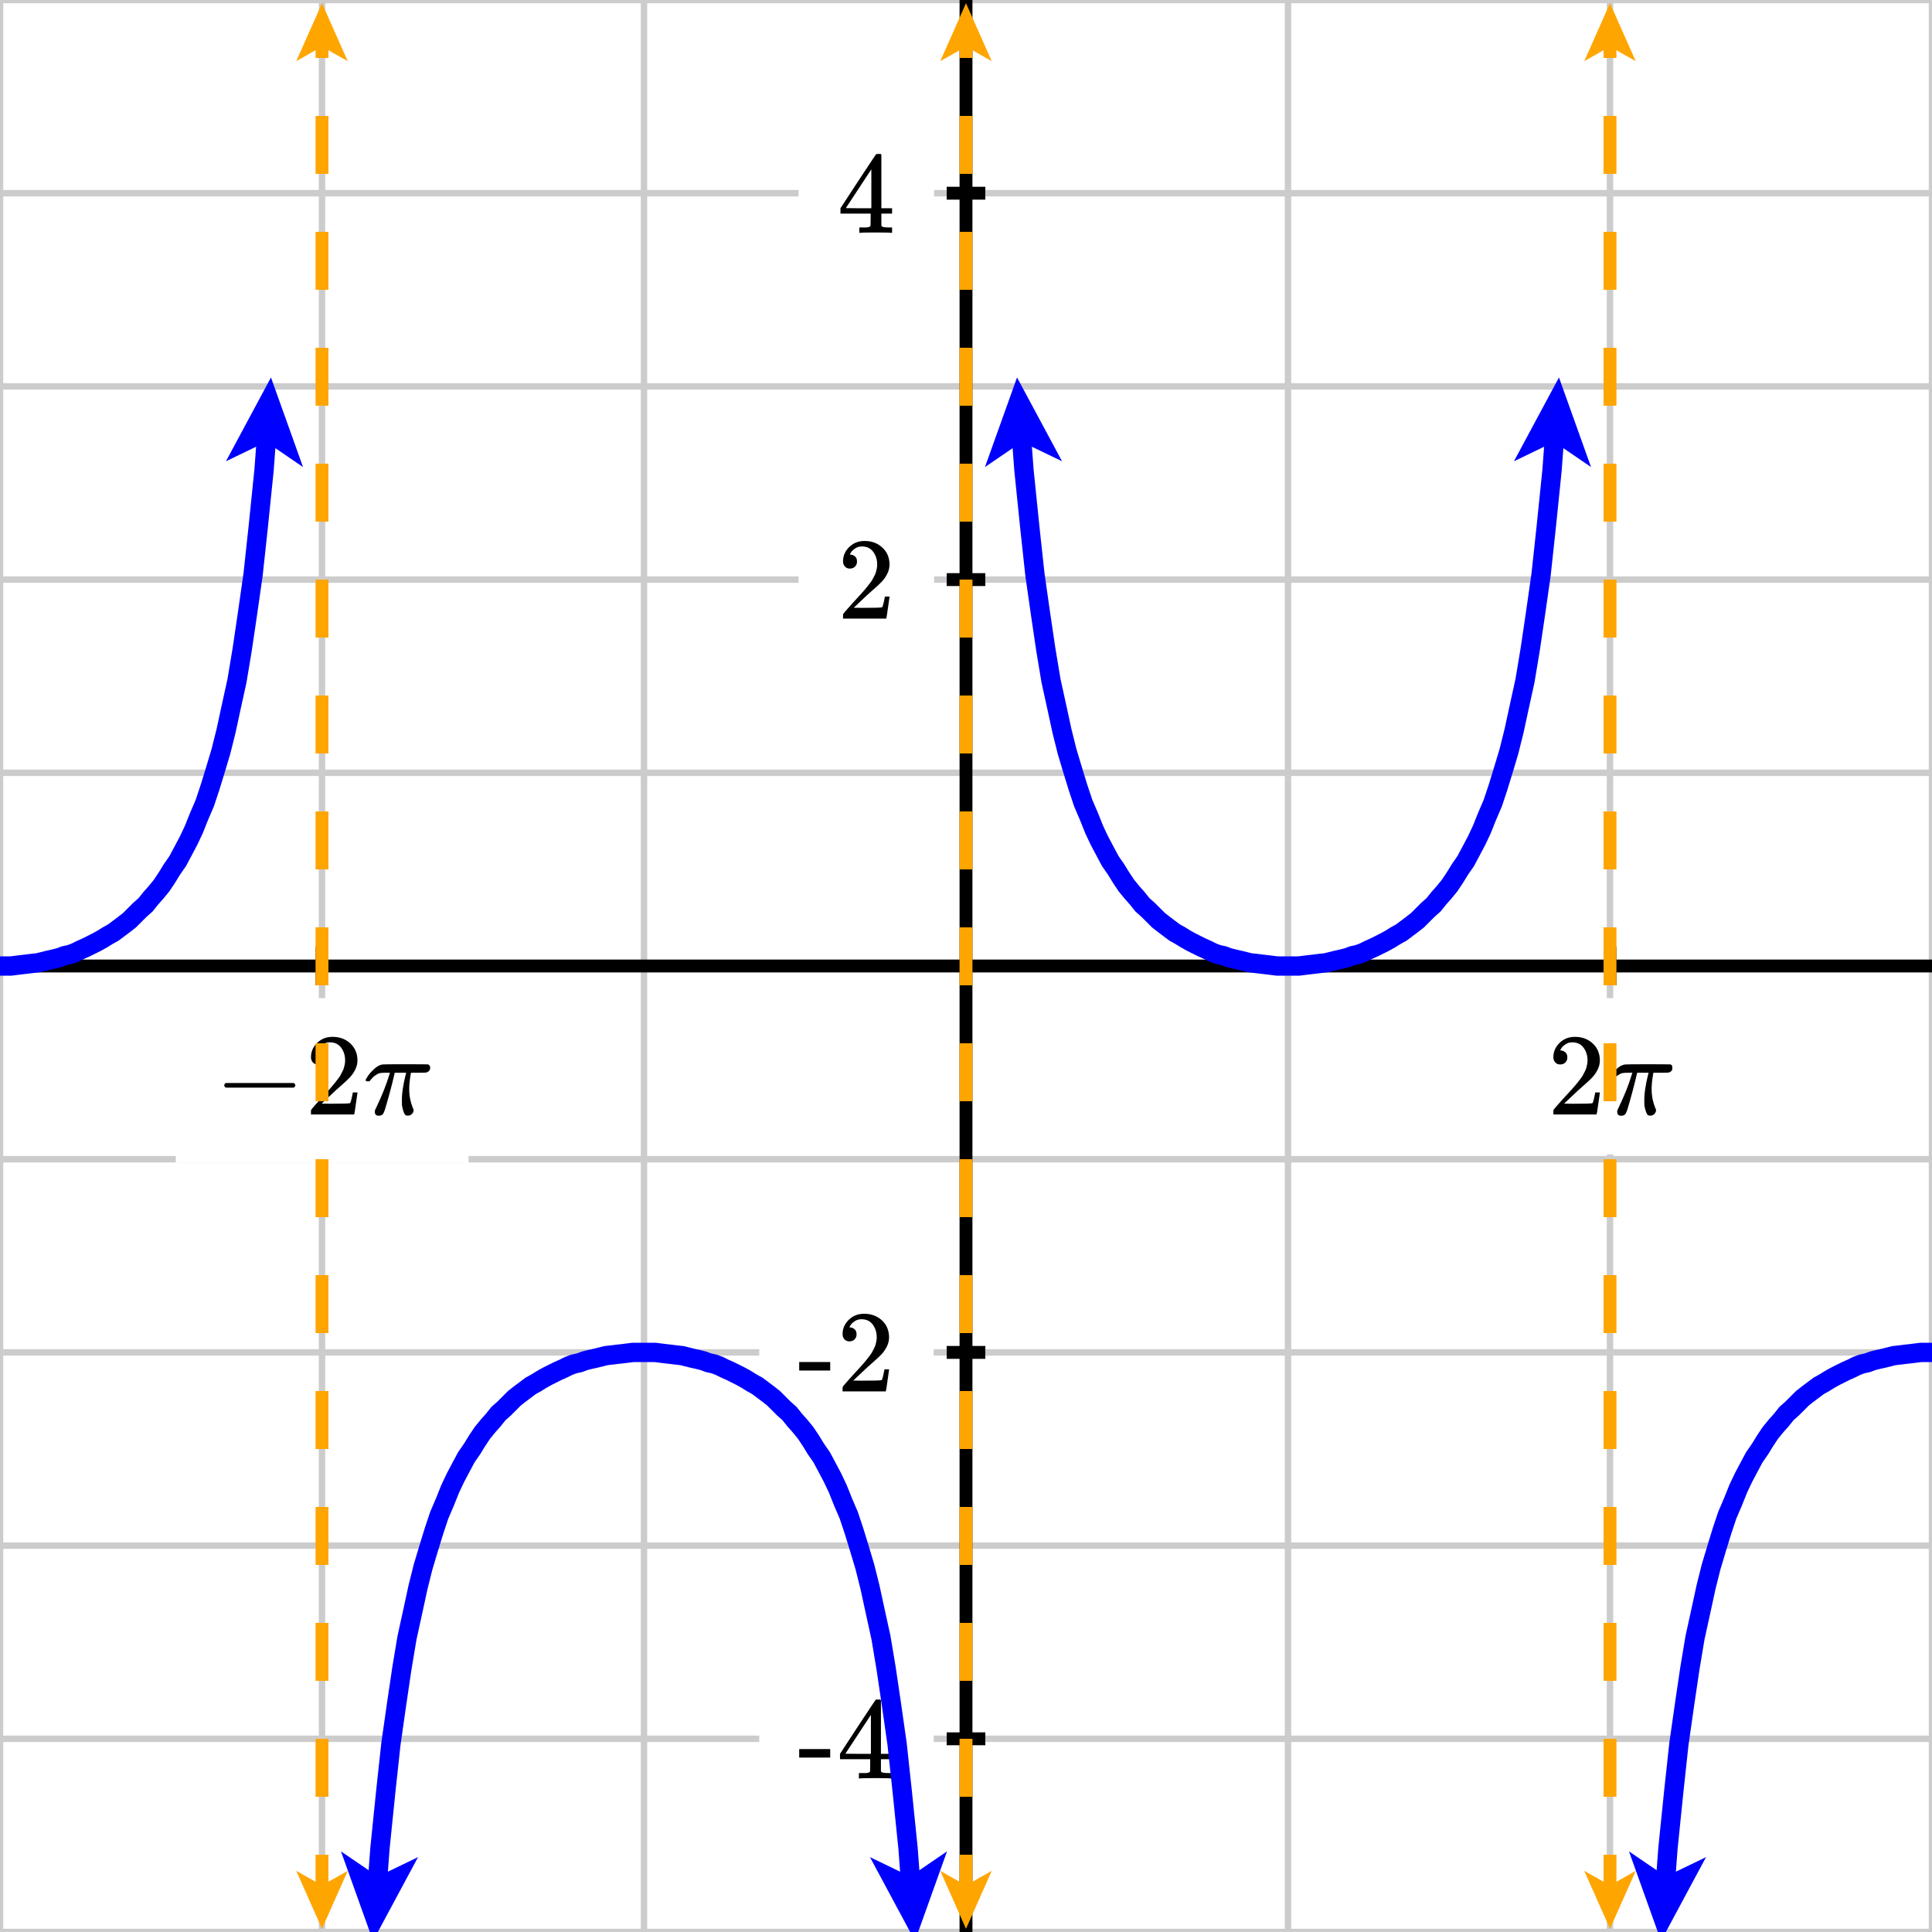 <svg xmlns="http://www.w3.org/2000/svg" id="diagram" width="300" height="300"><defs><clipPath id="clipPath-0"><rect x="0.0" y="0.0" width="300.0" height="300.0"/></clipPath><clipPath id="clipPath-1"><rect x="0.0" y="0.0" width="300.0" height="300.0"/></clipPath><marker id="arrow-head-end-2_None_24_60-orange" markerWidth="9.0" markerHeight="8.0" markerUnits="userSpaceOnUse" orient="auto-start-reverse" refX="6.5" refY="4.0"><path d="M 9.0 4.0L 0.0 8.0L 1.7 5.0L 1.7 3.0L 0.0 0.0Z" fill="orange" stroke="none"/></marker><marker id="arrow-head-end-2_None_24_60-orange-outline" markerWidth="13.0" markerHeight="12.0" markerUnits="userSpaceOnUse" orient="auto-start-reverse" refX="8.5" refY="6.0"><path d="M 11.8 7.8 L 2.8 11.8 A 2 2 0 0 1 0.0 10.0 L 0.0 2.0 A 2 2 0 0 1 2.8 0.2 L 11.8 4.2 A 2 2 0 0 1 11.8 7.8 Z" fill="white" stroke="none"/></marker><marker id="arrow-head-end-3_None_24_60-blue" markerWidth="13.5" markerHeight="12.0" markerUnits="userSpaceOnUse" orient="auto-start-reverse" refX="9.8" refY="6.0"><path d="M 13.5 6.0L 0.0 12.0L 2.6 7.5L 2.6 4.5L 0.0 0.0Z" fill="blue" stroke="none"/></marker><marker id="arrow-head-end-3_None_24_60-blue-outline" markerWidth="17.5" markerHeight="16.0" markerUnits="userSpaceOnUse" orient="auto-start-reverse" refX="11.8" refY="8.0"><path d="M 16.3 9.8 L 2.8 15.8 A 2 2 0 0 1 0.0 14.0 L 0.0 2.0 A 2 2 0 0 1 2.8 0.2 L 16.3 6.2 A 2 2 0 0 1 16.3 9.8 Z" fill="white" stroke="none"/></marker></defs><g id="grid-axes"><g id="grid" stroke="#ccc" stroke-width="1"><line id="line-0" x1="0.0" y1="300.0" x2="0.0" y2="0.0"/><line id="line-1" x1="50.0" y1="300.0" x2="50.0" y2="0.0"/><line id="line-2" x1="100.0" y1="300.0" x2="100.0" y2="0.0"/><line id="line-3" x1="150.0" y1="300.0" x2="150.0" y2="0.0"/><line id="line-4" x1="200.0" y1="300.0" x2="200.0" y2="0.0"/><line id="line-5" x1="250.0" y1="300.0" x2="250.0" y2="0.0"/><line id="line-6" x1="300.0" y1="300.0" x2="300.0" y2="0.0"/><line id="line-7" x1="0.0" y1="300.0" x2="300.0" y2="300.0"/><line id="line-8" x1="0.0" y1="270.0" x2="300.0" y2="270.0"/><line id="line-9" x1="0.0" y1="240.0" x2="300.0" y2="240.0"/><line id="line-10" x1="0.0" y1="210.0" x2="300.0" y2="210.0"/><line id="line-11" x1="0.0" y1="180.0" x2="300.0" y2="180.0"/><line id="line-12" x1="0.0" y1="150.0" x2="300.0" y2="150.0"/><line id="line-13" x1="0.0" y1="120.0" x2="300.0" y2="120.0"/><line id="line-14" x1="0.0" y1="90.0" x2="300.0" y2="90.0"/><line id="line-15" x1="0.0" y1="60.0" x2="300.0" y2="60.0"/><line id="line-16" x1="0.0" y1="30.0" x2="300.0" y2="30.0"/><line id="line-17" x1="0.0" y1="0.0" x2="300.0" y2="0.0"/></g><g id="axes" stroke="black" stroke-width="2"><line id="line-18" x1="0.0" y1="150.0" x2="300.0" y2="150.0" stroke="black" stroke-width="2"/><g><line id="line-19" x1="50.0" y1="153.0" x2="50.0" y2="147.0"/><line id="line-20" x1="250.0" y1="153.0" x2="250.0" y2="147.0"/></g><line id="line-21" x1="150.0" y1="300.0" x2="150.0" y2="0.0" stroke="black" stroke-width="2"/><g><line id="line-22" x1="147.0" y1="270.0" x2="153.0" y2="270.0"/><line id="line-23" x1="147.0" y1="210.0" x2="153.0" y2="210.0"/><line id="line-24" x1="147.0" y1="90.0" x2="153.0" y2="90.0"/><line id="line-25" x1="147.0" y1="30.0" x2="153.0" y2="30.0"/></g></g><g id="label-0" transform="translate(50.0,161.0) translate(-16.7,-0.0)"><rect x="-6" y="-6" width="45.448" height="25.536" stroke="none" fill="white"/><g id="g-2"><svg xmlns:xlink="http://www.w3.org/1999/xlink" style="vertical-align: -1.488px" width="33.448px" height="13.536px" role="img" focusable="false" viewBox="0 -666 1848 748" x="0.0" y="0.0"><defs><path id="MJX-2958-TEX-N-2212" d="M84 237T84 250T98 270H679Q694 262 694 250T679 230H98Q84 237 84 250Z"/><path id="MJX-2958-TEX-N-32" d="M109 429Q82 429 66 447T50 491Q50 562 103 614T235 666Q326 666 387 610T449 465Q449 422 429 383T381 315T301 241Q265 210 201 149L142 93L218 92Q375 92 385 97Q392 99 409 186V189H449V186Q448 183 436 95T421 3V0H50V19V31Q50 38 56 46T86 81Q115 113 136 137Q145 147 170 174T204 211T233 244T261 278T284 308T305 340T320 369T333 401T340 431T343 464Q343 527 309 573T212 619Q179 619 154 602T119 569T109 550Q109 549 114 549Q132 549 151 535T170 489Q170 464 154 447T109 429Z"/><path id="MJX-2958-TEX-I-1D70B" d="M132 -11Q98 -11 98 22V33L111 61Q186 219 220 334L228 358H196Q158 358 142 355T103 336Q92 329 81 318T62 297T53 285Q51 284 38 284Q19 284 19 294Q19 300 38 329T93 391T164 429Q171 431 389 431Q549 431 553 430Q573 423 573 402Q573 371 541 360Q535 358 472 358H408L405 341Q393 269 393 222Q393 170 402 129T421 65T431 37Q431 20 417 5T381 -10Q370 -10 363 -7T347 17T331 77Q330 86 330 121Q330 170 339 226T357 318T367 358H269L268 354Q268 351 249 275T206 114T175 17Q164 -11 132 -11Z"/></defs><g stroke="currentColor" fill="currentColor" stroke-width="0" transform="scale(1,-1)"><g data-mml-node="math"><g data-mml-node="mo"><use data-c="2212" xlink:href="#MJX-2958-TEX-N-2212"/></g><g data-mml-node="mn" transform="translate(778,0)"><use data-c="32" xlink:href="#MJX-2958-TEX-N-32"/></g><g data-mml-node="mi" transform="translate(1278,0)"><use data-c="1D70B" xlink:href="#MJX-2958-TEX-I-1D70B"/></g></g></g></svg></g></g><g id="label-1" transform="translate(250.0,161.0) translate(-9.7,-0.0)"><rect x="-6" y="-6" width="31.368" height="24.256" stroke="none" fill="white"/><g id="g-3"><svg xmlns:xlink="http://www.w3.org/1999/xlink" style="vertical-align: -0.200px" width="19.368px" height="12.256px" role="img" focusable="false" viewBox="0 -666 1070 677" x="0.0" y="0.0"><defs><path id="MJX-2959-TEX-N-32" d="M109 429Q82 429 66 447T50 491Q50 562 103 614T235 666Q326 666 387 610T449 465Q449 422 429 383T381 315T301 241Q265 210 201 149L142 93L218 92Q375 92 385 97Q392 99 409 186V189H449V186Q448 183 436 95T421 3V0H50V19V31Q50 38 56 46T86 81Q115 113 136 137Q145 147 170 174T204 211T233 244T261 278T284 308T305 340T320 369T333 401T340 431T343 464Q343 527 309 573T212 619Q179 619 154 602T119 569T109 550Q109 549 114 549Q132 549 151 535T170 489Q170 464 154 447T109 429Z"/><path id="MJX-2959-TEX-I-1D70B" d="M132 -11Q98 -11 98 22V33L111 61Q186 219 220 334L228 358H196Q158 358 142 355T103 336Q92 329 81 318T62 297T53 285Q51 284 38 284Q19 284 19 294Q19 300 38 329T93 391T164 429Q171 431 389 431Q549 431 553 430Q573 423 573 402Q573 371 541 360Q535 358 472 358H408L405 341Q393 269 393 222Q393 170 402 129T421 65T431 37Q431 20 417 5T381 -10Q370 -10 363 -7T347 17T331 77Q330 86 330 121Q330 170 339 226T357 318T367 358H269L268 354Q268 351 249 275T206 114T175 17Q164 -11 132 -11Z"/></defs><g stroke="currentColor" fill="currentColor" stroke-width="0" transform="scale(1,-1)"><g data-mml-node="math"><g data-mml-node="mn"><use data-c="32" xlink:href="#MJX-2959-TEX-N-32"/></g><g data-mml-node="mi" transform="translate(500,0)"><use data-c="1D70B" xlink:href="#MJX-2959-TEX-I-1D70B"/></g></g></g></svg></g></g><g id="label-2" transform="translate(139.0,270.0) translate(-15.1,-6.1)"><rect x="-6" y="-6" width="27.08" height="24.256" stroke="none" fill="white"/><g id="g-4"><svg xmlns:xlink="http://www.w3.org/1999/xlink" style="vertical-align: 0.000px" width="15.080px" height="12.256px" role="img" focusable="false" viewBox="0 -677 833 677" x="0.0" y="0.0"><defs><path id="MJX-2960-TEX-N-2D" d="M11 179V252H277V179H11Z"/><path id="MJX-2960-TEX-N-34" d="M462 0Q444 3 333 3Q217 3 199 0H190V46H221Q241 46 248 46T265 48T279 53T286 61Q287 63 287 115V165H28V211L179 442Q332 674 334 675Q336 677 355 677H373L379 671V211H471V165H379V114Q379 73 379 66T385 54Q393 47 442 46H471V0H462ZM293 211V545L74 212L183 211H293Z"/></defs><g stroke="currentColor" fill="currentColor" stroke-width="0" transform="scale(1,-1)"><g data-mml-node="math"><g data-mml-node="mtext"><use data-c="2D" xlink:href="#MJX-2960-TEX-N-2D"/><use data-c="34" xlink:href="#MJX-2960-TEX-N-34" transform="translate(333,0)"/></g></g></g></svg></g></g><g id="label-3" transform="translate(139.0,210.0) translate(-15.1,-6.0)"><rect x="-6" y="-6" width="27.08" height="24.056" stroke="none" fill="white"/><g id="g-5"><svg xmlns:xlink="http://www.w3.org/1999/xlink" style="vertical-align: 0.000px" width="15.080px" height="12.056px" role="img" focusable="false" viewBox="0 -666 833 666" x="0.0" y="0.0"><defs><path id="MJX-2961-TEX-N-2D" d="M11 179V252H277V179H11Z"/><path id="MJX-2961-TEX-N-32" d="M109 429Q82 429 66 447T50 491Q50 562 103 614T235 666Q326 666 387 610T449 465Q449 422 429 383T381 315T301 241Q265 210 201 149L142 93L218 92Q375 92 385 97Q392 99 409 186V189H449V186Q448 183 436 95T421 3V0H50V19V31Q50 38 56 46T86 81Q115 113 136 137Q145 147 170 174T204 211T233 244T261 278T284 308T305 340T320 369T333 401T340 431T343 464Q343 527 309 573T212 619Q179 619 154 602T119 569T109 550Q109 549 114 549Q132 549 151 535T170 489Q170 464 154 447T109 429Z"/></defs><g stroke="currentColor" fill="currentColor" stroke-width="0" transform="scale(1,-1)"><g data-mml-node="math"><g data-mml-node="mtext"><use data-c="2D" xlink:href="#MJX-2961-TEX-N-2D"/><use data-c="32" xlink:href="#MJX-2961-TEX-N-32" transform="translate(333,0)"/></g></g></g></svg></g></g><g id="label-4" transform="translate(139.0,90.0) translate(-9.0,-6.0)"><rect x="-6" y="-6" width="21.048" height="24.056" stroke="none" fill="white"/><g id="g-6"><svg xmlns:xlink="http://www.w3.org/1999/xlink" style="vertical-align: 0.000px" width="9.048px" height="12.056px" role="img" focusable="false" viewBox="0 -666 500 666" x="0.0" y="0.0"><defs><path id="MJX-2962-TEX-N-32" d="M109 429Q82 429 66 447T50 491Q50 562 103 614T235 666Q326 666 387 610T449 465Q449 422 429 383T381 315T301 241Q265 210 201 149L142 93L218 92Q375 92 385 97Q392 99 409 186V189H449V186Q448 183 436 95T421 3V0H50V19V31Q50 38 56 46T86 81Q115 113 136 137Q145 147 170 174T204 211T233 244T261 278T284 308T305 340T320 369T333 401T340 431T343 464Q343 527 309 573T212 619Q179 619 154 602T119 569T109 550Q109 549 114 549Q132 549 151 535T170 489Q170 464 154 447T109 429Z"/></defs><g stroke="currentColor" fill="currentColor" stroke-width="0" transform="scale(1,-1)"><g data-mml-node="math"><g data-mml-node="mtext"><use data-c="32" xlink:href="#MJX-2962-TEX-N-32"/></g></g></g></svg></g></g><g id="label-5" transform="translate(139.0,30.0) translate(-9.0,-6.1)"><rect x="-6" y="-6" width="21.048" height="24.256" stroke="none" fill="white"/><g id="g-7"><svg xmlns:xlink="http://www.w3.org/1999/xlink" style="vertical-align: 0.000px" width="9.048px" height="12.256px" role="img" focusable="false" viewBox="0 -677 500 677" x="0.0" y="0.0"><defs><path id="MJX-2963-TEX-N-34" d="M462 0Q444 3 333 3Q217 3 199 0H190V46H221Q241 46 248 46T265 48T279 53T286 61Q287 63 287 115V165H28V211L179 442Q332 674 334 675Q336 677 355 677H373L379 671V211H471V165H379V114Q379 73 379 66T385 54Q393 47 442 46H471V0H462ZM293 211V545L74 212L183 211H293Z"/></defs><g stroke="currentColor" fill="currentColor" stroke-width="0" transform="scale(1,-1)"><g data-mml-node="math"><g data-mml-node="mtext"><use data-c="34" xlink:href="#MJX-2963-TEX-N-34"/></g></g></g></svg></g></g></g><g id="g-0"><line id="line-26-k=-3" x1="-150.0" y1="297.0" x2="-150.0" y2="3.0" stroke="orange" stroke-width="2" stroke-dasharray="9 9" fill="none" marker-end="url(#arrow-head-end-2_None_24_60-orange)" marker-start="url(#arrow-head-end-2_None_24_60-orange)"/><line id="line-27-k=-2" x1="-50.0" y1="297.0" x2="-50.0" y2="3.0" stroke="orange" stroke-width="2" stroke-dasharray="9 9" fill="none" marker-end="url(#arrow-head-end-2_None_24_60-orange)" marker-start="url(#arrow-head-end-2_None_24_60-orange)"/><line id="line-28-k=-1" x1="50.0" y1="297.0" x2="50.0" y2="3.0" stroke="orange" stroke-width="2" stroke-dasharray="9 9" fill="none" marker-end="url(#arrow-head-end-2_None_24_60-orange)" marker-start="url(#arrow-head-end-2_None_24_60-orange)"/><line id="line-29-k=0" x1="150.0" y1="297.0" x2="150.0" y2="3.0" stroke="orange" stroke-width="2" stroke-dasharray="9 9" fill="none" marker-end="url(#arrow-head-end-2_None_24_60-orange)" marker-start="url(#arrow-head-end-2_None_24_60-orange)"/><line id="line-30-k=1" x1="250.0" y1="297.0" x2="250.0" y2="3.0" stroke="orange" stroke-width="2" stroke-dasharray="9 9" fill="none" marker-end="url(#arrow-head-end-2_None_24_60-orange)" marker-start="url(#arrow-head-end-2_None_24_60-orange)"/><line id="line-31-k=2" x1="350.0" y1="297.0" x2="350.0" y2="3.0" stroke="orange" stroke-width="2" stroke-dasharray="9 9" fill="none" marker-end="url(#arrow-head-end-2_None_24_60-orange)" marker-start="url(#arrow-head-end-2_None_24_60-orange)"/><line id="line-32-k=3" x1="450.0" y1="297.0" x2="450.0" y2="3.0" stroke="orange" stroke-width="2" stroke-dasharray="9 9" fill="none" marker-end="url(#arrow-head-end-2_None_24_60-orange)" marker-start="url(#arrow-head-end-2_None_24_60-orange)"/></g><g id="g-1"><path id="graph-0-k=-4" stroke="blue" stroke-width="3" fill="none" d="M -241.8 62.3 L -241.0 73.0 L -240.1 81.8 L -239.3 89.2 L -238.4 95.5 L -237.6 100.9 L -236.8 105.7 L -235.9 109.8 L -235.1 113.5 L -234.3 116.7 L -233.4 119.7 L -232.6 122.3 L -231.8 124.7 L -230.9 126.8 L -230.1 128.8 L -229.3 130.5 L -228.4 132.2 L -227.6 133.7 L -226.7 135.0 L -225.9 136.3 L -225.1 137.5 L -224.2 138.6 L -223.4 139.5 L -222.6 140.5 L -221.7 141.3 L -220.9 142.1 L -220.1 142.9 L -219.2 143.6 L -218.4 144.2 L -217.6 144.8 L -216.7 145.3 L -215.9 145.8 L -215.0 146.3 L -214.2 146.7 L -213.4 147.1 L -212.5 147.5 L -211.7 147.9 L -210.9 148.2 L -210.0 148.4 L -209.2 148.7 L -208.4 148.9 L -207.5 149.1 L -206.7 149.3 L -205.9 149.5 L -205.0 149.6 L -204.2 149.7 L -203.3 149.8 L -202.5 149.9 L -201.7 150.0 L -200.8 150.0 L -200.0 150.0 L -199.2 150.0 L -198.3 150.0 L -197.5 149.9 L -196.7 149.8 L -195.8 149.7 L -195.0 149.6 L -194.1 149.5 L -193.3 149.3 L -192.5 149.1 L -191.6 148.9 L -190.8 148.7 L -190.0 148.4 L -189.1 148.2 L -188.3 147.9 L -187.5 147.5 L -186.6 147.1 L -185.8 146.7 L -185.0 146.3 L -184.1 145.8 L -183.3 145.3 L -182.4 144.8 L -181.6 144.2 L -180.8 143.6 L -179.9 142.9 L -179.1 142.1 L -178.3 141.3 L -177.4 140.5 L -176.6 139.5 L -175.8 138.6 L -174.9 137.5 L -174.1 136.3 L -173.3 135.0 L -172.4 133.7 L -171.6 132.2 L -170.7 130.5 L -169.9 128.8 L -169.1 126.8 L -168.2 124.7 L -167.4 122.3 L -166.6 119.7 L -165.7 116.7 L -164.9 113.5 L -164.1 109.8 L -163.2 105.7 L -162.4 100.9 L -161.6 95.5 L -160.7 89.2 L -159.9 81.8 L -159.0 73.0 L -158.2 62.3" marker-end="url(#arrow-head-end-3_None_24_60-blue)" marker-start="url(#arrow-head-end-3_None_24_60-blue)" clip-path="url(#clipPath-1)"/><path id="graph-1-k=-3" stroke="blue" stroke-width="3" fill="none" d="M -141.8 297.7 L -141.0 287.0 L -140.1 278.2 L -139.3 270.8 L -138.4 264.5 L -137.6 259.1 L -136.8 254.3 L -135.9 250.2 L -135.1 246.5 L -134.3 243.3 L -133.4 240.3 L -132.6 237.7 L -131.8 235.3 L -130.9 233.2 L -130.1 231.2 L -129.3 229.5 L -128.4 227.8 L -127.6 226.3 L -126.7 225.0 L -125.9 223.7 L -125.1 222.5 L -124.2 221.4 L -123.4 220.5 L -122.6 219.5 L -121.7 218.7 L -120.9 217.9 L -120.1 217.1 L -119.2 216.4 L -118.4 215.8 L -117.6 215.2 L -116.7 214.7 L -115.9 214.2 L -115.0 213.7 L -114.2 213.3 L -113.4 212.9 L -112.5 212.5 L -111.7 212.1 L -110.9 211.8 L -110.0 211.6 L -109.2 211.3 L -108.4 211.1 L -107.5 210.9 L -106.7 210.7 L -105.9 210.5 L -105.0 210.4 L -104.2 210.3 L -103.3 210.2 L -102.5 210.1 L -101.7 210.0 L -100.8 210.0 L -100.0 210.0 L -99.2 210.0 L -98.3 210.0 L -97.5 210.1 L -96.7 210.2 L -95.8 210.3 L -95.0 210.4 L -94.1 210.5 L -93.3 210.7 L -92.5 210.9 L -91.6 211.1 L -90.8 211.3 L -90.0 211.6 L -89.1 211.8 L -88.3 212.1 L -87.5 212.5 L -86.6 212.9 L -85.8 213.3 L -85.0 213.7 L -84.1 214.2 L -83.3 214.7 L -82.4 215.2 L -81.6 215.8 L -80.8 216.4 L -79.9 217.1 L -79.1 217.9 L -78.3 218.7 L -77.4 219.5 L -76.6 220.5 L -75.8 221.4 L -74.9 222.5 L -74.1 223.7 L -73.3 225.0 L -72.4 226.3 L -71.6 227.8 L -70.7 229.5 L -69.9 231.2 L -69.1 233.2 L -68.2 235.3 L -67.4 237.7 L -66.6 240.3 L -65.7 243.3 L -64.9 246.5 L -64.1 250.2 L -63.2 254.3 L -62.4 259.1 L -61.6 264.5 L -60.7 270.8 L -59.9 278.2 L -59.0 287.0 L -58.2 297.7" marker-end="url(#arrow-head-end-3_None_24_60-blue)" marker-start="url(#arrow-head-end-3_None_24_60-blue)" clip-path="url(#clipPath-1)"/><path id="graph-2-k=-2" stroke="blue" stroke-width="3" fill="none" d="M -41.8 62.3 L -41.0 73.0 L -40.1 81.8 L -39.3 89.2 L -38.4 95.5 L -37.6 100.9 L -36.8 105.7 L -35.9 109.8 L -35.1 113.5 L -34.3 116.7 L -33.4 119.7 L -32.6 122.3 L -31.8 124.7 L -30.9 126.8 L -30.1 128.8 L -29.3 130.5 L -28.4 132.2 L -27.6 133.7 L -26.7 135.0 L -25.9 136.3 L -25.1 137.5 L -24.2 138.6 L -23.4 139.5 L -22.6 140.5 L -21.7 141.3 L -20.9 142.1 L -20.1 142.9 L -19.2 143.6 L -18.4 144.2 L -17.6 144.8 L -16.7 145.3 L -15.9 145.8 L -15.0 146.3 L -14.2 146.7 L -13.4 147.1 L -12.5 147.5 L -11.7 147.9 L -10.9 148.2 L -10.0 148.4 L -9.2 148.7 L -8.4 148.9 L -7.5 149.1 L -6.7 149.3 L -5.9 149.5 L -5.0 149.6 L -4.2 149.7 L -3.3 149.8 L -2.5 149.9 L -1.7 150.0 L -0.8 150.0 L 0.0 150.0 L 0.8 150.0 L 1.7 150.0 L 2.5 149.9 L 3.3 149.8 L 4.2 149.7 L 5.0 149.6 L 5.9 149.5 L 6.7 149.3 L 7.5 149.1 L 8.4 148.9 L 9.2 148.7 L 10.0 148.4 L 10.9 148.2 L 11.7 147.9 L 12.5 147.5 L 13.4 147.1 L 14.2 146.7 L 15.0 146.3 L 15.9 145.8 L 16.7 145.3 L 17.6 144.8 L 18.4 144.2 L 19.2 143.6 L 20.1 142.9 L 20.9 142.1 L 21.7 141.3 L 22.6 140.5 L 23.4 139.5 L 24.2 138.6 L 25.1 137.5 L 25.9 136.3 L 26.7 135.0 L 27.6 133.7 L 28.4 132.2 L 29.3 130.5 L 30.1 128.8 L 30.9 126.8 L 31.8 124.7 L 32.6 122.3 L 33.4 119.7 L 34.3 116.7 L 35.1 113.5 L 35.9 109.8 L 36.8 105.7 L 37.6 100.9 L 38.4 95.5 L 39.3 89.2 L 40.1 81.8 L 41.0 73.0 L 41.8 62.3" marker-end="url(#arrow-head-end-3_None_24_60-blue)" marker-start="url(#arrow-head-end-3_None_24_60-blue)" clip-path="url(#clipPath-1)"/><path id="graph-3-k=-1" stroke="blue" stroke-width="3" fill="none" d="M 58.2 297.7 L 59.0 287.0 L 59.9 278.2 L 60.7 270.8 L 61.6 264.5 L 62.4 259.1 L 63.2 254.3 L 64.1 250.2 L 64.9 246.5 L 65.7 243.3 L 66.6 240.3 L 67.4 237.7 L 68.2 235.3 L 69.1 233.2 L 69.9 231.2 L 70.7 229.5 L 71.6 227.8 L 72.4 226.3 L 73.3 225.0 L 74.1 223.7 L 74.9 222.5 L 75.8 221.4 L 76.6 220.5 L 77.4 219.5 L 78.3 218.7 L 79.1 217.9 L 79.9 217.1 L 80.8 216.4 L 81.6 215.8 L 82.4 215.2 L 83.3 214.7 L 84.1 214.2 L 85.0 213.7 L 85.8 213.3 L 86.6 212.9 L 87.5 212.5 L 88.3 212.1 L 89.1 211.8 L 90.0 211.6 L 90.8 211.3 L 91.6 211.1 L 92.5 210.9 L 93.3 210.7 L 94.1 210.5 L 95.0 210.4 L 95.8 210.3 L 96.7 210.2 L 97.5 210.1 L 98.3 210.0 L 99.2 210.0 L 100.0 210.0 L 100.8 210.0 L 101.7 210.0 L 102.5 210.1 L 103.3 210.2 L 104.2 210.3 L 105.0 210.4 L 105.9 210.5 L 106.7 210.7 L 107.5 210.9 L 108.4 211.1 L 109.2 211.3 L 110.0 211.6 L 110.9 211.8 L 111.7 212.1 L 112.5 212.5 L 113.4 212.9 L 114.2 213.3 L 115.0 213.7 L 115.9 214.2 L 116.7 214.7 L 117.6 215.2 L 118.4 215.8 L 119.2 216.4 L 120.1 217.1 L 120.9 217.9 L 121.7 218.7 L 122.6 219.5 L 123.4 220.5 L 124.2 221.4 L 125.1 222.5 L 125.9 223.7 L 126.7 225.0 L 127.6 226.3 L 128.4 227.8 L 129.3 229.5 L 130.1 231.2 L 130.9 233.2 L 131.8 235.3 L 132.6 237.7 L 133.4 240.3 L 134.3 243.3 L 135.1 246.5 L 135.9 250.2 L 136.8 254.3 L 137.6 259.1 L 138.4 264.5 L 139.3 270.8 L 140.1 278.2 L 141.0 287.0 L 141.8 297.7" marker-end="url(#arrow-head-end-3_None_24_60-blue)" marker-start="url(#arrow-head-end-3_None_24_60-blue)" clip-path="url(#clipPath-1)"/><path id="graph-4-k=0" stroke="blue" stroke-width="3" fill="none" d="M 158.2 62.3 L 159.0 73.0 L 159.9 81.8 L 160.7 89.2 L 161.6 95.5 L 162.4 100.9 L 163.2 105.7 L 164.1 109.8 L 164.9 113.5 L 165.7 116.7 L 166.6 119.7 L 167.4 122.3 L 168.2 124.7 L 169.1 126.8 L 169.9 128.8 L 170.7 130.5 L 171.6 132.2 L 172.4 133.7 L 173.3 135.0 L 174.1 136.3 L 174.9 137.5 L 175.8 138.6 L 176.6 139.5 L 177.4 140.5 L 178.3 141.3 L 179.1 142.1 L 179.9 142.9 L 180.8 143.6 L 181.6 144.2 L 182.4 144.8 L 183.3 145.3 L 184.1 145.8 L 185.0 146.3 L 185.8 146.7 L 186.6 147.1 L 187.5 147.5 L 188.3 147.9 L 189.1 148.2 L 190.0 148.4 L 190.8 148.7 L 191.6 148.9 L 192.5 149.1 L 193.3 149.3 L 194.1 149.5 L 195.0 149.6 L 195.8 149.7 L 196.7 149.8 L 197.5 149.9 L 198.3 150.0 L 199.2 150.0 L 200.0 150.0 L 200.8 150.0 L 201.7 150.0 L 202.5 149.9 L 203.3 149.8 L 204.2 149.7 L 205.0 149.6 L 205.9 149.5 L 206.7 149.3 L 207.5 149.1 L 208.4 148.9 L 209.2 148.7 L 210.0 148.4 L 210.9 148.2 L 211.7 147.9 L 212.5 147.5 L 213.4 147.1 L 214.2 146.7 L 215.0 146.3 L 215.9 145.8 L 216.7 145.3 L 217.6 144.8 L 218.4 144.2 L 219.2 143.6 L 220.1 142.9 L 220.9 142.1 L 221.7 141.3 L 222.6 140.5 L 223.4 139.5 L 224.2 138.6 L 225.1 137.5 L 225.9 136.3 L 226.7 135.0 L 227.6 133.7 L 228.4 132.2 L 229.3 130.5 L 230.1 128.8 L 230.9 126.8 L 231.8 124.7 L 232.6 122.3 L 233.4 119.7 L 234.3 116.7 L 235.1 113.5 L 235.9 109.8 L 236.8 105.7 L 237.6 100.9 L 238.4 95.5 L 239.3 89.2 L 240.1 81.8 L 241.0 73.0 L 241.8 62.3" marker-end="url(#arrow-head-end-3_None_24_60-blue)" marker-start="url(#arrow-head-end-3_None_24_60-blue)" clip-path="url(#clipPath-1)"/><path id="graph-5-k=1" stroke="blue" stroke-width="3" fill="none" d="M 258.2 297.7 L 259.0 287.0 L 259.9 278.2 L 260.7 270.8 L 261.6 264.5 L 262.4 259.1 L 263.2 254.3 L 264.1 250.2 L 264.9 246.5 L 265.7 243.3 L 266.6 240.3 L 267.4 237.7 L 268.2 235.3 L 269.1 233.2 L 269.9 231.2 L 270.7 229.5 L 271.6 227.8 L 272.4 226.3 L 273.3 225.0 L 274.1 223.7 L 274.9 222.5 L 275.8 221.4 L 276.6 220.5 L 277.4 219.5 L 278.3 218.7 L 279.1 217.9 L 279.9 217.1 L 280.8 216.4 L 281.6 215.8 L 282.4 215.2 L 283.3 214.7 L 284.1 214.2 L 285.0 213.7 L 285.8 213.3 L 286.6 212.9 L 287.5 212.5 L 288.3 212.1 L 289.1 211.8 L 290.0 211.6 L 290.8 211.3 L 291.6 211.1 L 292.5 210.9 L 293.3 210.7 L 294.1 210.5 L 295.0 210.4 L 295.8 210.3 L 296.7 210.2 L 297.5 210.1 L 298.3 210.0 L 299.2 210.0 L 300.0 210.0 L 300.8 210.0 L 301.7 210.0 L 302.5 210.1 L 303.3 210.2 L 304.2 210.3 L 305.0 210.4 L 305.9 210.5 L 306.7 210.7 L 307.5 210.9 L 308.4 211.1 L 309.2 211.3 L 310.0 211.6 L 310.9 211.8 L 311.7 212.1 L 312.5 212.5 L 313.4 212.9 L 314.2 213.3 L 315.0 213.7 L 315.9 214.2 L 316.7 214.7 L 317.6 215.2 L 318.4 215.8 L 319.2 216.4 L 320.1 217.1 L 320.9 217.9 L 321.7 218.7 L 322.6 219.5 L 323.4 220.5 L 324.2 221.4 L 325.1 222.5 L 325.9 223.7 L 326.7 225.0 L 327.6 226.3 L 328.4 227.8 L 329.3 229.5 L 330.1 231.2 L 330.9 233.2 L 331.8 235.3 L 332.6 237.7 L 333.4 240.3 L 334.3 243.3 L 335.1 246.5 L 335.9 250.2 L 336.8 254.3 L 337.6 259.1 L 338.4 264.5 L 339.3 270.8 L 340.1 278.2 L 341.0 287.0 L 341.8 297.7" marker-end="url(#arrow-head-end-3_None_24_60-blue)" marker-start="url(#arrow-head-end-3_None_24_60-blue)" clip-path="url(#clipPath-1)"/><path id="graph-6-k=2" stroke="blue" stroke-width="3" fill="none" d="M 358.2 62.3 L 359.0 73.0 L 359.9 81.8 L 360.7 89.2 L 361.6 95.5 L 362.4 100.9 L 363.2 105.7 L 364.1 109.8 L 364.9 113.5 L 365.7 116.7 L 366.6 119.7 L 367.4 122.3 L 368.2 124.7 L 369.1 126.8 L 369.9 128.8 L 370.7 130.5 L 371.6 132.2 L 372.4 133.7 L 373.3 135.0 L 374.1 136.3 L 374.9 137.5 L 375.8 138.6 L 376.6 139.5 L 377.4 140.5 L 378.3 141.3 L 379.1 142.1 L 379.9 142.9 L 380.8 143.6 L 381.6 144.2 L 382.4 144.8 L 383.3 145.3 L 384.1 145.8 L 385.0 146.3 L 385.8 146.7 L 386.6 147.1 L 387.5 147.5 L 388.3 147.9 L 389.1 148.2 L 390.0 148.4 L 390.8 148.7 L 391.6 148.9 L 392.5 149.1 L 393.3 149.3 L 394.1 149.5 L 395.0 149.6 L 395.8 149.7 L 396.7 149.8 L 397.5 149.9 L 398.3 150.0 L 399.2 150.0 L 400.0 150.0 L 400.8 150.0 L 401.7 150.0 L 402.5 149.9 L 403.3 149.8 L 404.2 149.7 L 405.0 149.6 L 405.9 149.5 L 406.7 149.3 L 407.5 149.1 L 408.4 148.9 L 409.2 148.7 L 410.0 148.4 L 410.9 148.2 L 411.7 147.9 L 412.5 147.5 L 413.4 147.1 L 414.2 146.7 L 415.0 146.3 L 415.9 145.8 L 416.7 145.3 L 417.6 144.8 L 418.4 144.2 L 419.2 143.6 L 420.1 142.9 L 420.9 142.1 L 421.7 141.3 L 422.6 140.5 L 423.4 139.5 L 424.2 138.6 L 425.1 137.5 L 425.9 136.3 L 426.7 135.0 L 427.6 133.7 L 428.4 132.2 L 429.3 130.5 L 430.1 128.8 L 430.9 126.8 L 431.8 124.7 L 432.6 122.3 L 433.4 119.7 L 434.3 116.7 L 435.1 113.5 L 435.9 109.8 L 436.8 105.7 L 437.6 100.9 L 438.4 95.5 L 439.3 89.2 L 440.1 81.8 L 441.0 73.0 L 441.8 62.3" marker-end="url(#arrow-head-end-3_None_24_60-blue)" marker-start="url(#arrow-head-end-3_None_24_60-blue)" clip-path="url(#clipPath-1)"/><path id="graph-7-k=3" stroke="blue" stroke-width="3" fill="none" d="M 458.2 297.7 L 459.0 287.0 L 459.9 278.2 L 460.7 270.8 L 461.6 264.5 L 462.4 259.1 L 463.2 254.3 L 464.1 250.2 L 464.9 246.5 L 465.7 243.3 L 466.6 240.3 L 467.4 237.7 L 468.2 235.3 L 469.1 233.2 L 469.9 231.2 L 470.7 229.5 L 471.6 227.8 L 472.4 226.3 L 473.3 225.0 L 474.1 223.7 L 474.9 222.5 L 475.8 221.4 L 476.6 220.5 L 477.4 219.5 L 478.3 218.7 L 479.1 217.9 L 479.9 217.1 L 480.8 216.4 L 481.6 215.8 L 482.4 215.2 L 483.3 214.7 L 484.1 214.2 L 485.0 213.7 L 485.8 213.3 L 486.6 212.9 L 487.5 212.5 L 488.3 212.1 L 489.1 211.8 L 490.0 211.6 L 490.8 211.3 L 491.6 211.1 L 492.5 210.9 L 493.3 210.7 L 494.1 210.5 L 495.0 210.4 L 495.8 210.3 L 496.7 210.2 L 497.5 210.1 L 498.3 210.0 L 499.2 210.0 L 500.0 210.0 L 500.8 210.0 L 501.7 210.0 L 502.5 210.1 L 503.3 210.2 L 504.2 210.3 L 505.0 210.4 L 505.9 210.5 L 506.7 210.7 L 507.5 210.9 L 508.4 211.1 L 509.2 211.3 L 510.0 211.6 L 510.9 211.8 L 511.7 212.1 L 512.5 212.5 L 513.4 212.9 L 514.2 213.3 L 515.0 213.7 L 515.9 214.2 L 516.7 214.7 L 517.6 215.2 L 518.4 215.8 L 519.2 216.4 L 520.1 217.1 L 520.9 217.9 L 521.7 218.7 L 522.6 219.5 L 523.4 220.5 L 524.2 221.4 L 525.1 222.5 L 525.9 223.7 L 526.7 225.0 L 527.6 226.3 L 528.4 227.8 L 529.3 229.5 L 530.1 231.2 L 530.9 233.2 L 531.8 235.3 L 532.6 237.7 L 533.4 240.3 L 534.3 243.3 L 535.1 246.5 L 535.9 250.2 L 536.8 254.3 L 537.6 259.1 L 538.4 264.5 L 539.3 270.8 L 540.1 278.2 L 541.0 287.0 L 541.8 297.7" marker-end="url(#arrow-head-end-3_None_24_60-blue)" marker-start="url(#arrow-head-end-3_None_24_60-blue)" clip-path="url(#clipPath-1)"/></g></svg>